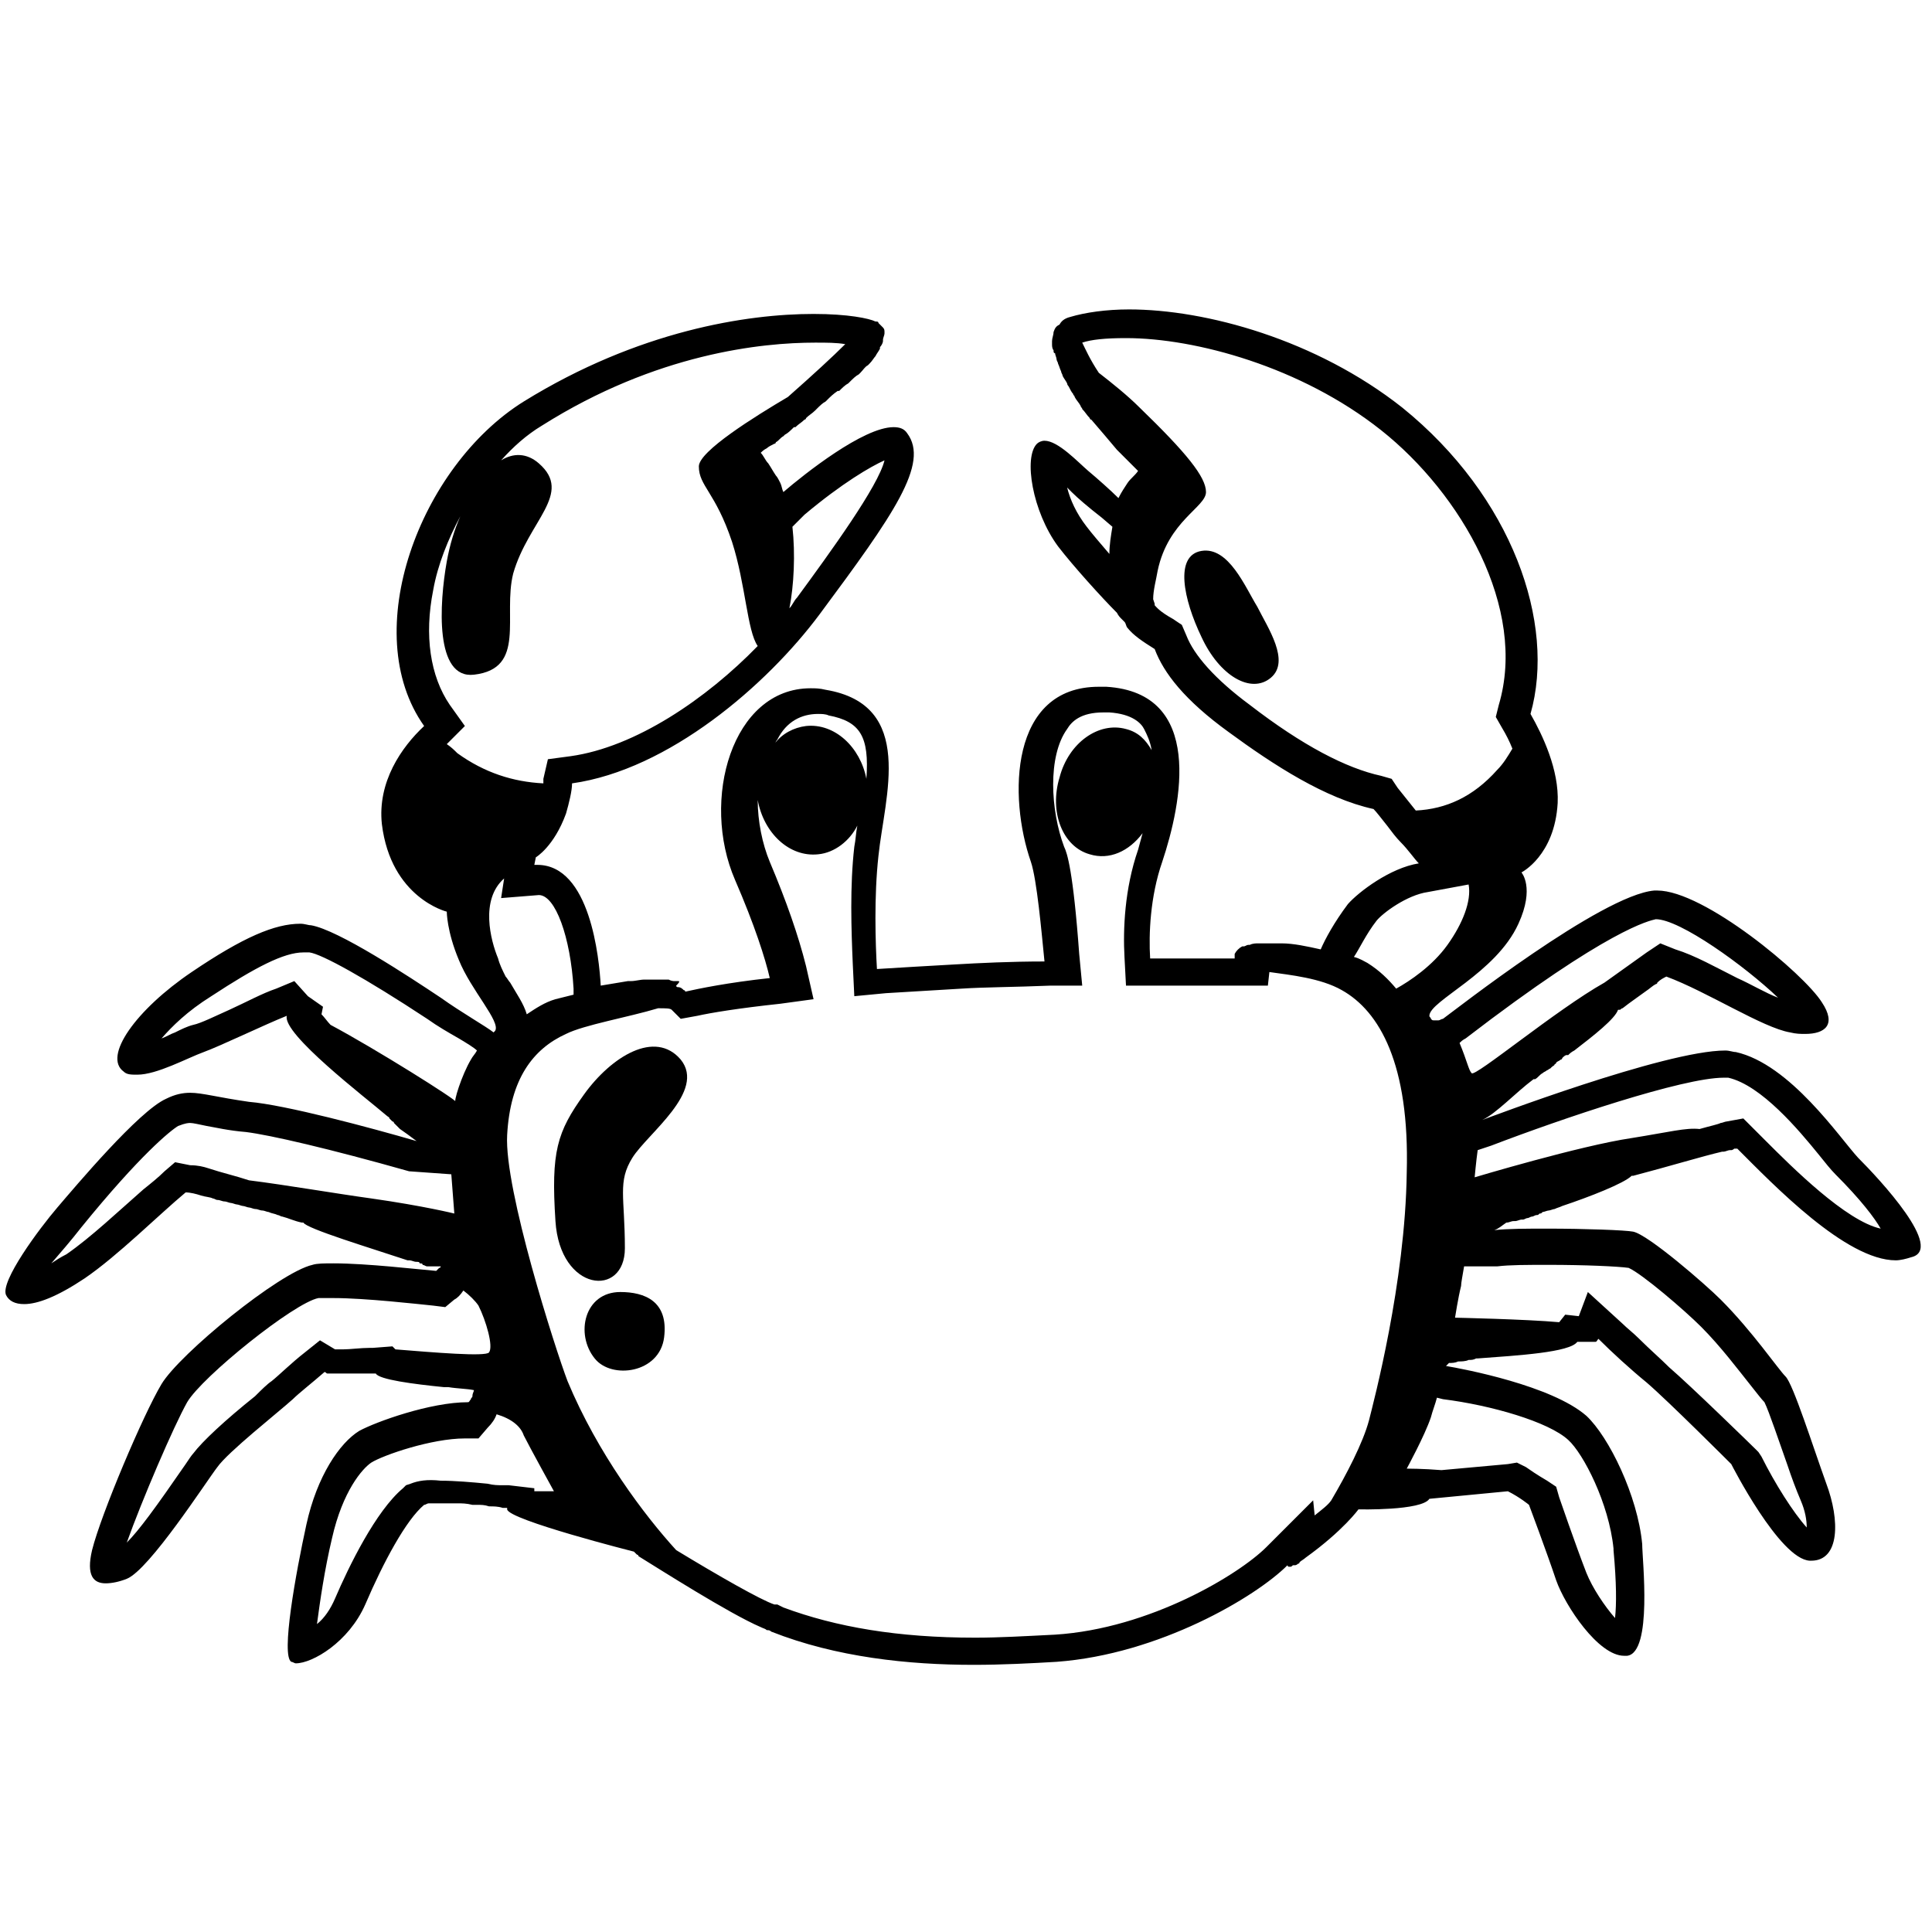 <?xml version="1.0" encoding="utf-8"?>
<!-- Generator: Adobe Illustrator 25.0.0, SVG Export Plug-In . SVG Version: 6.00 Build 0)  -->
<svg version="1.1" id="Layer_3" xmlns="http://www.w3.org/2000/svg" xmlns:xlink="http://www.w3.org/1999/xlink" x="0px" y="0px"
	 viewBox="0 0 128 128" style="enable-background:new 0 0 128 128;" xml:space="preserve">
<g>
	<path d="M38.7,72.5c-1.8,2.5-2.2,3.8-1.9,8.4c0.3,4.7,4.6,5.1,4.6,1.8c0-3.4-0.5-4.4,0.5-6s4.9-4.4,3.2-6.5
		C43.4,68.2,40.5,70,38.7,72.5z"/>
	<path d="M41.1,85.6c-2.4,0-3,2.8-1.7,4.4c1.1,1.4,4.3,1,4.6-1.4C44.3,86.2,42.7,85.6,41.1,85.6z"/>
	<path d="M79.6,36.5c-1.8,0.3-1.2,3.2,0,5.7c1.2,2.6,3.3,3.8,4.6,2.7s-0.2-3.3-0.9-4.7C82.5,38.9,81.4,36.2,79.6,36.5z"/>
	<path d="M123.1,76.7c-1.2-1.3-4.5-6.2-8.1-7c-0.2,0-0.4-0.1-0.7-0.1c-4,0-15.8,4.5-16.1,4.6c0,0,0,0,0,0c0.9-0.4,2.2-1.8,3.4-2.7
		c0,0,0,0,0.1,0c0.2-0.1,0.3-0.3,0.5-0.4c0.1-0.1,0.2-0.1,0.3-0.2c0.1,0,0.1-0.1,0.2-0.1c0,0,0.1-0.1,0.1-0.1
		c0.1-0.1,0.2-0.1,0.2-0.2c0,0,0.1,0,0.1-0.1c0.1-0.1,0.2-0.1,0.3-0.2c0,0,0.1,0,0.1-0.1c0.1-0.1,0.2-0.2,0.3-0.2c0,0,0,0,0.1,0
		c0.1-0.1,0.2-0.2,0.4-0.3c0,0,0,0,0,0c1.3-1,2.7-2.1,2.9-2.7v0c0,0,0,0,0.1,0c0.1,0,0.1-0.1,0.2-0.1c0.5-0.4,1.1-0.8,1.5-1.1
		c0.3-0.2,0.5-0.4,0.7-0.5c0,0,0.1,0,0.1-0.1c0.2-0.2,0.4-0.3,0.6-0.4c2.7,1,6.4,3.4,8.2,3.7c0.4,0.1,0.7,0.1,1,0.1
		c1.3,0,2.1-0.6,1.1-2.1c-1.2-1.9-7.8-7.4-10.9-7.4c-0.1,0-0.1,0-0.2,0c-3.5,0.3-13.3,8-14,8.5c-0.1,0-0.2,0.1-0.3,0.1
		c0,0-0.1,0-0.1,0c-0.1,0-0.1,0-0.2,0c0,0,0,0,0,0c-0.1,0-0.1,0-0.2-0.1c0,0,0,0,0,0c0-0.1-0.1-0.1-0.1-0.2c0-1,4.4-2.8,5.9-6.1
		c1.1-2.4,0.2-3.4,0.2-3.4s2.2-1.1,2.4-4.6c0.1-2.2-1-4.5-1.8-5.9c1.7-6-1.2-14.4-8.5-20.3c-5.7-4.5-13-6.5-18.1-6.5
		c-1.5,0-2.9,0.2-3.9,0.5c-0.4,0.1-0.6,0.3-0.7,0.5c-0.2,0.1-0.3,0.2-0.4,0.5c0,0.2-0.1,0.4-0.1,0.6c0,0.1,0,0.1,0,0.2
		c0,0.1,0,0.3,0.1,0.4c0,0.1,0,0.2,0.1,0.2c0,0.1,0.1,0.3,0.1,0.4c0,0.1,0.1,0.2,0.1,0.3c0.1,0.2,0.1,0.3,0.2,0.5
		c0,0.1,0.1,0.2,0.1,0.3c0.1,0.2,0.2,0.3,0.3,0.5c0,0.1,0.1,0.2,0.1,0.2c0.1,0.2,0.2,0.4,0.3,0.5c0,0.1,0.1,0.1,0.1,0.2
		c0.1,0.2,0.3,0.4,0.4,0.6c0,0.1,0.1,0.1,0.1,0.2c0.2,0.2,0.3,0.4,0.5,0.6c0,0,0,0.1,0.1,0.1c0.6,0.7,1.2,1.4,1.7,2c0,0,0,0,0,0
		c0.2,0.2,0.3,0.3,0.5,0.5c0,0,0.1,0.1,0.1,0.1c0.1,0.1,0.2,0.2,0.3,0.3c0.1,0.1,0.1,0.1,0.2,0.2c0,0,0.1,0.1,0.1,0.1
		c0.1,0.1,0.1,0.1,0.2,0.2c-0.2,0.3-0.5,0.5-0.7,0.8c0,0,0,0,0,0c-0.2,0.3-0.4,0.6-0.6,1c-0.5-0.5-1.4-1.3-2-1.8c-0.7-0.6-2-2-2.9-2
		c-0.2,0-0.4,0.1-0.5,0.2c-0.9,0.9-0.3,4.5,1.4,6.8c1,1.3,2.9,3.4,3.9,4.4c0.1,0.2,0.2,0.3,0.3,0.4c0.1,0.1,0.1,0.1,0.2,0.2
		c0.1,0.1,0.1,0.3,0.2,0.4c0.4,0.5,1,0.9,1.8,1.4c0.6,1.6,2,3.4,4.9,5.5c3,2.2,6.4,4.4,9.6,5.1c0.2,0.2,0.5,0.6,0.9,1.1
		c0.3,0.4,0.6,0.8,0.9,1.1c0.5,0.5,0.9,1.1,1.2,1.4c-1.9,0.3-4,1.9-4.7,2.7c-0.9,1.2-1.5,2.3-1.8,3c-0.9-0.2-1.8-0.4-2.6-0.4
		c0,0-0.1,0-0.1,0c-0.2,0-0.5,0-0.7,0c0,0,0,0-0.1,0c0,0,0,0-0.1,0c-0.1,0-0.2,0-0.4,0c0,0-0.1,0-0.1,0c-0.2,0-0.4,0-0.6,0.1
		c0,0-0.1,0-0.1,0c-0.1,0-0.2,0.1-0.3,0.1c0,0-0.1,0-0.1,0c-0.2,0.1-0.4,0.3-0.5,0.5c0,0,0,0.1,0,0.1c0,0.1,0,0.1,0,0.2
		c-0.7,0-1.4,0-2.2,0c-1.1,0-2.2,0-3.4,0c-0.1-1.6,0-4.1,0.8-6.4c1.3-3.9,2.8-11.2-3.7-11.6c-0.2,0-0.4,0-0.5,0
		c-5.9,0-6,7.3-4.5,11.6c0.4,1.2,0.7,4.6,0.9,6.6c-2.2,0-4.3,0.1-6,0.2c-1.8,0.1-3.5,0.2-5.1,0.3c-0.1-1.7-0.2-4.8,0.1-7.5
		c0.4-3.9,2.5-10-3.5-11c-0.4-0.1-0.7-0.1-1-0.1c-5.2,0-7.3,7.4-5,12.7c1.3,3,2,5.2,2.3,6.5c-2.8,0.3-4.7,0.7-5.6,0.9
		c0,0,0-0.1-0.1-0.1c-0.1-0.1-0.2-0.2-0.4-0.2c0,0-0.1,0-0.1-0.1C45.1,65,45,65,44.9,65c-0.1,0-0.1,0-0.2,0c-0.1,0-0.2,0-0.4-0.1
		c-0.1,0-0.1,0-0.2,0c-0.1,0-0.3,0-0.4,0c0,0-0.1,0-0.1,0c0,0-0.1,0-0.1,0c-0.3,0-0.5,0-0.8,0c0,0,0,0,0,0c-0.3,0-0.6,0.1-0.9,0.1
		c-0.1,0-0.1,0-0.2,0c-0.6,0.1-1.2,0.2-1.8,0.3c-0.1-1.8-0.7-8-4.2-8c-0.1,0-0.2,0-0.2,0l0.1-0.5c0,0,1.2-0.7,2-2.9
		c0.2-0.7,0.4-1.5,0.4-2c6.4-0.9,12.9-6.5,16.4-11.2c4.9-6.6,7.3-10,5.8-12c-0.2-0.3-0.5-0.4-0.9-0.4c-2,0-5.9,3.1-7.3,4.3
		c-0.1-0.2-0.1-0.4-0.2-0.6c0,0,0,0,0,0c-0.1-0.2-0.2-0.4-0.3-0.5c-0.2-0.3-0.3-0.5-0.5-0.8c0,0,0,0,0,0c-0.2-0.2-0.3-0.5-0.5-0.7
		c0,0,0,0,0,0c0.1-0.1,0.2-0.2,0.4-0.3c0,0,0,0,0,0c0.1-0.1,0.3-0.2,0.5-0.3c0,0,0.1,0,0.1-0.1c0.2-0.1,0.3-0.3,0.5-0.4
		c0,0,0.1-0.1,0.1-0.1c0.2-0.1,0.4-0.3,0.6-0.5c0,0,0,0,0.1,0c0.2-0.2,0.4-0.3,0.6-0.5c0,0,0.1,0,0.1-0.1c0.2-0.2,0.4-0.3,0.6-0.5
		c0,0,0.1-0.1,0.1-0.1c0.2-0.2,0.4-0.4,0.6-0.5c0,0,0.1-0.1,0.1-0.1c0.2-0.2,0.4-0.4,0.7-0.6c0,0,0,0,0.1,0c0.2-0.2,0.4-0.4,0.6-0.5
		c0,0,0.1-0.1,0.1-0.1c0.2-0.2,0.4-0.4,0.6-0.5c0,0,0.1-0.1,0.1-0.1c0.2-0.2,0.3-0.4,0.5-0.5c0,0,0.1-0.1,0.1-0.1
		c0.2-0.2,0.3-0.4,0.4-0.5c0,0,0,0,0,0c0.1-0.2,0.2-0.3,0.3-0.5c0,0,0,0,0-0.1c0.1-0.1,0.2-0.3,0.2-0.4c0,0,0-0.1,0-0.1
		c0-0.1,0.1-0.3,0.1-0.4c0,0,0,0,0-0.1c0-0.1,0-0.2-0.1-0.3c-0.1-0.1-0.2-0.2-0.3-0.3c0-0.1-0.1-0.1-0.2-0.1
		c-0.4-0.2-1.8-0.5-4.1-0.5c-4.4,0-11.6,1.1-19.2,5.8c-6.9,4.3-11,15.3-6.6,21.5c-1.5,1.4-3.1,3.7-2.8,6.5c0.6,4.9,4.3,5.8,4.3,5.8
		s0,1.3,0.8,3.2c0.8,2,2.8,4.1,2.4,4.7c0,0-0.1,0.1-0.1,0.1c-0.5-0.4-2.1-1.3-3.5-2.3c-2.1-1.4-6.8-4.5-8.6-4.8
		c-0.2,0-0.4-0.1-0.7-0.1c-1.7,0-3.8,0.9-7.2,3.2C9,66.9,6.8,70,8.2,71c0.2,0.2,0.5,0.2,0.9,0.2c1.3,0,3.3-1.1,4.4-1.5
		c1.1-0.4,4-1.8,5.5-2.4c0,0,0,0,0,0l0,0c-0.3,1.2,5.2,5.4,6.6,6.6c0,0,0,0,0,0c0.1,0.1,0.2,0.1,0.2,0.2c0.1,0.1,0.1,0.1,0.2,0.2
		c0,0,0.1,0,0.1,0.1c0.1,0.1,0.2,0.2,0.3,0.3c0,0,0,0,0.1,0.1c0.3,0.2,0.7,0.5,1.1,0.8c-3.1-0.9-8.7-2.4-11.1-2.6
		c-2.1-0.3-3.1-0.6-3.9-0.6c-0.5,0-1,0.1-1.6,0.4c-1.8,0.8-6,5.8-7.2,7.2S0,84.9,0.4,85.8c0.2,0.4,0.6,0.6,1.2,0.6
		c0.9,0,2.2-0.5,4-1.7c2.2-1.5,4.9-4.2,6.7-5.7c0.3,0,0.7,0.1,1,0.2c0.3,0.1,0.6,0.1,0.8,0.2c0.1,0,0.2,0.1,0.3,0.1
		c0.2,0,0.3,0.1,0.5,0.1c0.1,0,0.3,0.1,0.4,0.1c0.1,0,0.3,0.1,0.4,0.1c0.1,0,0.3,0.1,0.4,0.1c0.1,0,0.3,0.1,0.4,0.1
		c0.1,0,0.3,0.1,0.4,0.1c0.2,0,0.3,0.1,0.5,0.1c0.1,0,0.3,0.1,0.4,0.1c0.2,0.1,0.4,0.1,0.6,0.2c0.1,0,0.2,0.1,0.3,0.1
		c0.4,0.1,0.8,0.3,1.3,0.4c0,0,0.1,0,0.1,0l0,0c0.2,0.4,4.5,1.7,6.9,2.5c0,0,0,0,0.1,0c0.2,0,0.3,0.1,0.5,0.1c0.1,0,0.2,0,0.2,0.1
		c0.1,0,0.2,0,0.2,0.1c0.1,0,0.2,0.1,0.3,0.1c0,0,0,0,0.1,0c0.1,0,0.2,0,0.2,0c0.1,0,0.2,0,0.3,0c0,0,0,0,0,0c0.1,0,0.2,0,0.3,0
		c0,0,0,0,0,0c0,0,0,0.1-0.1,0.1c-0.1,0.1-0.1,0.1-0.2,0.2c-1.2-0.1-4.6-0.5-6.8-0.5c-0.6,0-1.1,0-1.4,0.1c-2.2,0.5-8.8,5.9-10,7.9
		c-1.2,2-4,8.6-4.6,11c-0.4,1.7,0.1,2.2,0.9,2.2c0.4,0,0.9-0.1,1.4-0.3c1.5-0.6,5.3-6.5,6-7.4c0.7-1,4-3.6,5-4.5
		c0.4-0.4,1.3-1.1,2.1-1.8c0.1,0,0.1,0.1,0.2,0.1c0,0,0.1,0,0.1,0c0.1,0,0.1,0,0.2,0c0,0,0.1,0,0.1,0c0.1,0,0.1,0,0.2,0
		c0.1,0,0.1,0,0.2,0c0.1,0,0.1,0,0.2,0c0,0,0.1,0,0.1,0c0,0,0,0,0,0c0.3,0,0.6,0,0.9,0c0.1,0,0.2,0,0.2,0c0.2,0,0.4,0,0.7,0
		c0.1,0,0.2,0,0.3,0c0.2,0.4,2.5,0.7,4.5,0.9c0.1,0,0.1,0,0.2,0c0,0,0.1,0,0.1,0c0.6,0.1,1.2,0.1,1.7,0.2c0,0,0,0,0,0
		c0,0.1-0.1,0.2-0.1,0.4c0,0,0,0,0,0c0,0.1-0.1,0.1-0.1,0.2c-0.1,0.1-0.1,0.2-0.2,0.2c-2.5,0-6.1,1.3-7.2,1.9
		c-1.3,0.8-2.8,3-3.5,6.2s-1.7,8.7-1,9.1c0.1,0,0.2,0.1,0.3,0.1c1.1,0,3.5-1.4,4.6-3.9c1.2-2.8,2.7-5.6,3.9-6.6
		c0.1,0,0.2-0.1,0.3-0.1c0,0,0.1,0,0.1,0c0.1,0,0.3,0,0.5,0c0,0,0.1,0,0.1,0c0.1,0,0.3,0,0.4,0c0.2,0,0.5,0,0.7,0c0,0,0.1,0,0.1,0
		c0.3,0,0.6,0,1,0.1c0.1,0,0.2,0,0.3,0c0.3,0,0.5,0,0.8,0.1c0.3,0,0.6,0,0.9,0.1c0.1,0,0.2,0,0.3,0c0,0,0,0,0,0.1
		c0.1,0.7,8.4,2.8,8.4,2.8s0,0,0.1,0.1c0,0,0.1,0.1,0.1,0.1c0,0,0.1,0,0.1,0.1c1.3,0.8,6,3.8,8.1,4.7c0,0,0,0,0,0
		c0.2,0.1,0.3,0.1,0.4,0.2c0,0,0,0,0,0c0.1,0,0.2,0,0.3,0.1c0,0,0,0,0,0c0,0,0,0,0,0h0c4.3,1.7,9.1,2.2,13.4,2.2
		c1.9,0,3.8-0.1,5.5-0.2c6.8-0.5,13.2-4.3,15.3-6.4l0,0c0,0,0,0.1,0.1,0.1c0,0,0,0,0,0c0,0,0,0,0,0c0,0,0.1,0,0.1,0c0,0,0,0,0,0
		c0.1,0,0.1-0.1,0.2-0.1c0,0,0.1,0,0.1,0c0.1,0,0.2-0.1,0.2-0.1c0,0,0.1,0,0.1-0.1c0.1-0.1,0.3-0.2,0.4-0.3c2.5-1.8,3.5-3.2,3.5-3.2
		s4.2,0.1,4.7-0.7l5.2-0.5c0.8,0.4,1.4,0.9,1.4,0.9s1.2,3.2,1.8,5c0.6,1.7,2.8,5,4.5,5c0.1,0,0.1,0,0.2,0c1.7-0.2,1-6.4,1-7.4
		c-0.3-3.2-2.2-7.1-3.7-8.5c-2.3-2-8.1-3.1-9.3-3.3c0,0,0.1-0.1,0.2-0.2c0.2,0,0.4,0,0.6-0.1c0.2,0,0.5,0,0.7-0.1
		c0.2,0,0.3,0,0.5-0.1c0,0,0.1,0,0.1,0c2.7-0.2,6.1-0.4,6.6-1.1c0.1,0,0.1,0,0.2,0c0,0,0,0,0.1,0c0.1,0,0.2,0,0.3,0
		c0.1,0,0.2,0,0.3,0c0,0,0,0,0,0c0,0,0,0,0,0c0.1,0,0.2,0,0.3,0c0,0,0,0,0,0c0.1,0,0.1-0.1,0.2-0.2c0.9,0.9,2.1,2,3.2,2.9
		c1.4,1.2,5.6,5.4,5.6,5.4s3.2,6.3,5.2,6.4c0,0,0,0,0.1,0c1.9,0,1.9-2.7,1-5.1c-0.9-2.5-2.2-6.6-2.7-7.1c-0.5-0.5-2.2-3-4.3-5.1
		c-1-1-4.8-4.3-5.8-4.5c-0.5-0.1-3.2-0.2-5.7-0.2c-1.3,0-2.6,0-3.5,0.1c0.3-0.1,0.5-0.3,0.8-0.5c0,0,0,0,0,0c0.2,0,0.3-0.1,0.5-0.1
		c0,0,0,0,0.1,0c0.1,0,0.3-0.1,0.4-0.1c0,0,0.1,0,0.1,0c0.1,0,0.2-0.1,0.3-0.1c0.1,0,0.2-0.1,0.3-0.1c0.1,0,0.2-0.1,0.3-0.1
		c0.1,0,0.1,0,0.2-0.1c0.1,0,0.1,0,0.2-0.1c0.1,0,0.3-0.1,0.4-0.1c0,0,0,0,0,0c0.1,0,0.3-0.1,0.4-0.1c0,0,0,0,0,0
		c0.2-0.1,0.3-0.1,0.5-0.2c0,0,0,0,0,0c1.8-0.6,4.1-1.5,4.6-2l0,0c0,0,0,0,0.1,0c2.3-0.6,4.6-1.3,5.9-1.6c0,0,0.1,0,0.1,0
		c0.1,0,0.3-0.1,0.4-0.1c0,0,0,0,0.1,0c0.1,0,0.2-0.1,0.2-0.1c0,0,0.1,0,0.2,0c2.4,2.4,7.2,7.4,10.5,7.4c0.3,0,0.7-0.1,1-0.2
		C128.9,82.8,124.5,78.1,123.1,76.7z M97.1,68.8c9.5-7.3,12.2-7.8,12.6-7.9c1.6,0,5.9,3.1,8.1,5.2c-0.8-0.3-1.8-0.9-2.7-1.3
		c-1.4-0.7-2.8-1.5-4.1-1.9l-1-0.4l-0.9,0.6l-2.8,2c-3.2,1.8-8.6,6.3-8.8,6c-0.2-0.2-0.3-0.8-0.8-2l0,0C96.8,69,96.9,68.9,97.1,68.8
		z M70.7,32.3c0.1,0.1,0.2,0.2,0.3,0.3c0.4,0.4,1.1,1,2,1.7l0.7,0.6c-0.1,0.6-0.2,1.2-0.2,1.8c-0.6-0.7-1.2-1.4-1.5-1.8
		C71.3,34,70.9,33.1,70.7,32.3z M82.8,46.7c-2.3-1.7-3.7-3.3-4.2-4.6l-0.3-0.7L77.7,41c-0.9-0.5-1.1-0.8-1.2-0.9c0,0,0,0,0-0.1
		l-0.1-0.3c0-0.6,0.2-1.3,0.3-1.9c0.7-3.3,3.2-4.2,3.2-5.2S78.6,30,75.5,27c-0.8-0.8-1.8-1.6-2.7-2.3c-0.6-0.9-0.9-1.6-1.1-2
		c0.6-0.2,1.5-0.3,2.9-0.3c4.6,0,11.6,1.9,16.9,6.1c5.3,4.2,9.7,11.8,7.8,18.2l-0.2,0.8l0.4,0.7c0.3,0.5,0.5,0.9,0.7,1.4
		c-0.3,0.5-0.6,1-1,1.4c-1.6,1.8-3.4,2.6-5.4,2.7c-0.4-0.5-0.8-1-1.2-1.5l-0.4-0.6l-0.7-0.2C89.2,50.9,86.3,49.4,82.8,46.7z
		 M91.2,61c0.4-0.5,2-1.7,3.4-1.9l2.7-0.5c0.2,1.1-0.4,2.6-1.4,4c-1,1.4-2.5,2.4-3.4,2.9c-0.5-0.6-1.1-1.2-1.9-1.7
		c-0.2-0.1-0.5-0.3-0.9-0.4C90.1,62.8,90.5,61.9,91.2,61z M54.2,47.3c0.2,0,0.5,0,0.7,0.1c2.1,0.4,2.7,1.4,2.5,4.2
		c-0.4-2.1-2.1-3.7-4-3.5c-0.8,0.1-1.6,0.5-2.1,1.2c0.1-0.1,0.1-0.2,0.2-0.3C52.1,47.8,53.1,47.3,54.2,47.3z M35.7,59.3
		C35.7,59.3,35.7,59.3,35.7,59.3c1.1,0,2.1,2.8,2.3,6.2l0,0.4c-0.4,0.1-0.8,0.2-1.2,0.3c-0.7,0.2-1.3,0.6-1.9,1
		c-0.2-0.7-0.7-1.4-1.1-2.1c-0.1-0.1-0.2-0.3-0.3-0.4c-0.2-0.4-0.4-0.8-0.5-1.2c-0.5-1.2-1.2-3.9,0.4-5.3l-0.2,1.3L35.7,59.3z
		 M53.3,34.1c2.5-2.1,4.4-3.2,5.3-3.6c-0.4,1.7-3.6,6.1-5.8,9.1c-0.2,0.2-0.3,0.5-0.5,0.7c0.3-1.5,0.4-3.6,0.2-5.4L53.3,34.1z
		 M28.7,39.1c0.3-1.7,1-3.4,1.8-4.9c-0.4,0.9-0.7,1.9-0.9,3c-0.5,2.8-0.8,7.8,1.8,7.5c3.5-0.4,1.9-3.9,2.6-6.7c1-3.5,4-5.3,1.7-7.3
		c-0.8-0.7-1.7-0.7-2.5-0.2c0.8-0.9,1.7-1.7,2.7-2.3c7.6-4.8,14.6-5.5,18.1-5.5c0.8,0,1.4,0,2,0.1c-0.8,0.8-2.1,2-3.8,3.5
		c-2.2,1.3-5.9,3.6-5.9,4.6c0,1.3,1.1,1.7,2.2,5c0.9,2.8,1,5.9,1.7,6.9c-3.4,3.5-8.1,6.7-12.4,7.3l-1.5,0.2L36,51.6
		c0,0.1,0,0.2,0,0.3c-2-0.1-3.9-0.7-5.7-2c-0.2-0.2-0.4-0.4-0.7-0.6c0,0,0,0,0,0l1.2-1.2l-1-1.4C28.5,44.8,28.1,42.1,28.7,39.1z
		 M18.3,65.5c-0.9,0.3-2,0.9-3.1,1.4c-0.9,0.4-1.9,0.9-2.4,1c-0.4,0.1-0.8,0.3-1.2,0.5c-0.3,0.1-0.6,0.3-0.9,0.4
		C11.4,68,12.4,67,14,66c2.9-1.9,4.8-2.9,6.1-2.9c0.1,0,0.2,0,0.4,0c0.8,0.1,3.7,1.7,7.8,4.4c0.7,0.5,1.4,0.9,2.1,1.3
		c0.5,0.3,1,0.6,1.2,0.8c-0.1,0.2-0.3,0.4-0.4,0.6c-0.6,1-1.2,2.9-1,2.8c0.1-0.1-5.3-3.5-8.3-5.1c-0.2-0.2-0.4-0.5-0.6-0.7l0.1-0.5
		L20.4,66L19.5,65L18.3,65.5z M11.6,77l-0.7,0.6c-0.4,0.4-0.9,0.8-1.4,1.2c-1.6,1.4-3.5,3.2-5.1,4.3c-0.4,0.2-0.7,0.4-1,0.6
		C4,83,4.7,82.2,5.4,81.3c3.9-4.8,5.9-6.4,6.4-6.7c0.5-0.2,0.7-0.2,0.8-0.2c0.2,0,0.6,0.1,1.1,0.2c0.6,0.1,1.4,0.3,2.6,0.4
		c1.6,0.2,5.5,1.1,10.8,2.6l2.8,0.2l0.2,2.6c0,0-2-0.5-5.5-1c-2.2-0.3-5.7-0.9-8.1-1.2c-0.9-0.3-1.8-0.5-2.7-0.8
		c-0.3-0.1-0.7-0.2-1.2-0.2L11.6,77z M21.2,88.8l-1,0.8c-0.9,0.7-1.7,1.5-2.2,1.9c-0.3,0.2-0.7,0.6-1.1,1c-2,1.6-3.5,3-4.1,3.8
		c-0.1,0.1-0.3,0.4-0.5,0.7c-2,2.9-3.1,4.4-3.9,5.2c1-2.8,3.1-7.7,4-9.3c1-1.7,7.1-6.6,8.7-6.9c0,0,0.3,0,1,0c2.1,0,5.6,0.4,6.6,0.5
		l0.8,0.1l0.6-0.5c0.2-0.1,0.4-0.3,0.6-0.6c0.4,0.3,0.8,0.7,1,1c0.5,1,1,2.7,0.7,3.1c-0.2,0.3-3.7,0-6.2-0.2L26,89.2l-1.3,0.1
		l-0.2,0c-0.6,0-1.3,0.1-1.8,0.1c-0.3,0-0.4,0-0.5,0L21.2,88.8z M27.2,98.3l-0.3,0.1l-0.2,0.2c-1.8,1.5-3.6,5.2-4.5,7.3
		c-0.3,0.7-0.7,1.3-1.2,1.7c0.2-1.5,0.5-3.6,1-5.7c0.7-3.1,2-4.6,2.6-5c0.8-0.5,4-1.6,6.2-1.6l0.9,0l0.6-0.7
		c0.3-0.3,0.5-0.6,0.6-0.9c1,0.3,1.6,0.8,1.8,1.4c0.4,0.8,2,3.7,2,3.7s-0.6,0-1.3,0l0-0.2l-1.7-0.2c-0.2,0-0.3,0-0.4,0
		c-0.3,0-0.6,0-1-0.1c-1-0.1-2.2-0.2-3.1-0.2C28.3,98,27.7,98.1,27.2,98.3z M69.9,108.3c-2,0.1-3.7,0.2-5.3,0.2
		c-5.1,0-9.2-0.7-12.7-2l-0.4-0.2l-0.2,0c-0.9-0.3-3.7-1.9-6.5-3.6c-2.1-2.3-5.2-6.4-7.2-11.2c-0.8-2.1-4.2-12.7-4-16.3
		c0.2-3.7,1.7-5.7,3.9-6.7c1.2-0.6,4.1-1.1,6.1-1.7c0.5,0,0.8,0,0.9,0.1l0.6,0.6l1.1-0.2c0.9-0.2,2.7-0.5,5.5-0.8l2.2-0.3l-0.5-2.2
		c-0.5-2-1.3-4.3-2.4-6.9c-0.5-1.2-0.8-2.7-0.8-4.1c0.4,2.2,2.1,3.8,4,3.6c1.1-0.1,2.1-0.9,2.6-1.9c-0.1,0.5-0.1,0.9-0.2,1.4
		c-0.3,2.6-0.2,5.5-0.1,7.8l0.1,2.1l2.1-0.2c1.7-0.1,3.3-0.2,5-0.3c1.5-0.1,3.5-0.1,5.9-0.2l2.1,0l-0.2-2.1c-0.4-5.5-0.8-6.7-1-7.1
		c-0.9-2.4-1.1-6,0.2-7.8c0.3-0.5,0.9-1.1,2.4-1.1c0.1,0,0.3,0,0.4,0c1.5,0.1,2.1,0.7,2.3,1.1c0.2,0.4,0.4,0.8,0.5,1.4
		c-0.4-0.7-0.9-1.2-1.7-1.4c-1.8-0.5-3.8,0.9-4.4,3.2c-0.7,2.3,0.2,4.6,2,5.1c1.3,0.4,2.6-0.2,3.5-1.4c-0.1,0.4-0.2,0.7-0.3,1.1
		c-0.9,2.6-1,5.3-0.9,7.1l0.1,1.9l1.9,0c1.2,0,2.3,0,3.4,0l2.2,0l1.9,0l0.1-0.9c1.4,0.2,3.4,0.4,4.8,1.2c2.5,1.4,4.5,4.9,4.3,12.1
		C93.1,85,91,92.9,90.7,94.1c-0.4,1.5-1.5,3.6-2.5,5.3c-0.2,0.3-0.6,0.6-1.1,1l-0.1-1l-3.1,3.1C82.1,104.3,76.2,107.9,69.9,108.3z
		 M103.9,95.4c1,0.9,2.7,4.2,3,7.2l0,0.1c0.2,2.2,0.2,3.6,0.1,4.5c-0.7-0.8-1.5-2-1.9-3c-0.7-1.8-1.8-5-1.8-5l-0.2-0.7l-0.6-0.4
		c0,0-0.7-0.4-1.4-0.9l-0.6-0.3l-0.6,0.1l-4.4,0.4c-1.2-0.1-2.3-0.1-2.3-0.1s1.2-2.2,1.6-3.4c0.1-0.4,0.3-0.9,0.4-1.3l0.4,0.1
		C98.8,93.1,102.6,94.2,103.9,95.4z M99.2,83.9c0.8-0.1,2-0.1,3.4-0.1c2.4,0,4.6,0.1,5.3,0.2c0.9,0.4,3.7,2.8,4.8,3.9
		c1.3,1.3,2.5,2.9,3.3,3.9c0.4,0.5,0.7,0.9,0.9,1.1c0.3,0.6,1,2.7,1.5,4.1c0.3,0.9,0.6,1.7,0.9,2.4c0.3,0.7,0.4,1.3,0.4,1.8
		c-0.9-1-2.1-2.9-3-4.7l-0.2-0.3l-0.2-0.2c-0.2-0.2-4.3-4.2-5.7-5.4c-0.6-0.6-1.3-1.2-2-1.9c-0.4-0.4-0.8-0.7-1.1-1l-2.3-2.1
		l-0.6,1.6l-0.9-0.1l-0.4,0.5c-2.2-0.2-6.9-0.3-6.9-0.3s0.2-1.3,0.4-2.1c0-0.2,0.1-0.7,0.2-1.3L99.2,83.9z M117,75.6
		c-0.2-0.2-0.5-0.5-0.7-0.7l-0.8-0.8l-1.1,0.2c-0.1,0-0.3,0.1-0.4,0.1c-0.2,0.1-0.7,0.2-1.4,0.4c-0.9-0.1-2,0.2-4.5,0.6
		c-3.4,0.5-10.4,2.6-10.4,2.6c0,0,0.1-1.1,0.2-1.8l0.9-0.3c4.7-1.8,12.7-4.5,15.4-4.5c0.2,0,0.3,0,0.3,0c2.2,0.5,4.7,3.5,6,5.1
		c0.4,0.5,0.8,1,1.1,1.3c1.7,1.7,2.6,2.9,3,3.6C122.3,80.9,118.7,77.3,117,75.6z"/>
</g>
</svg>
